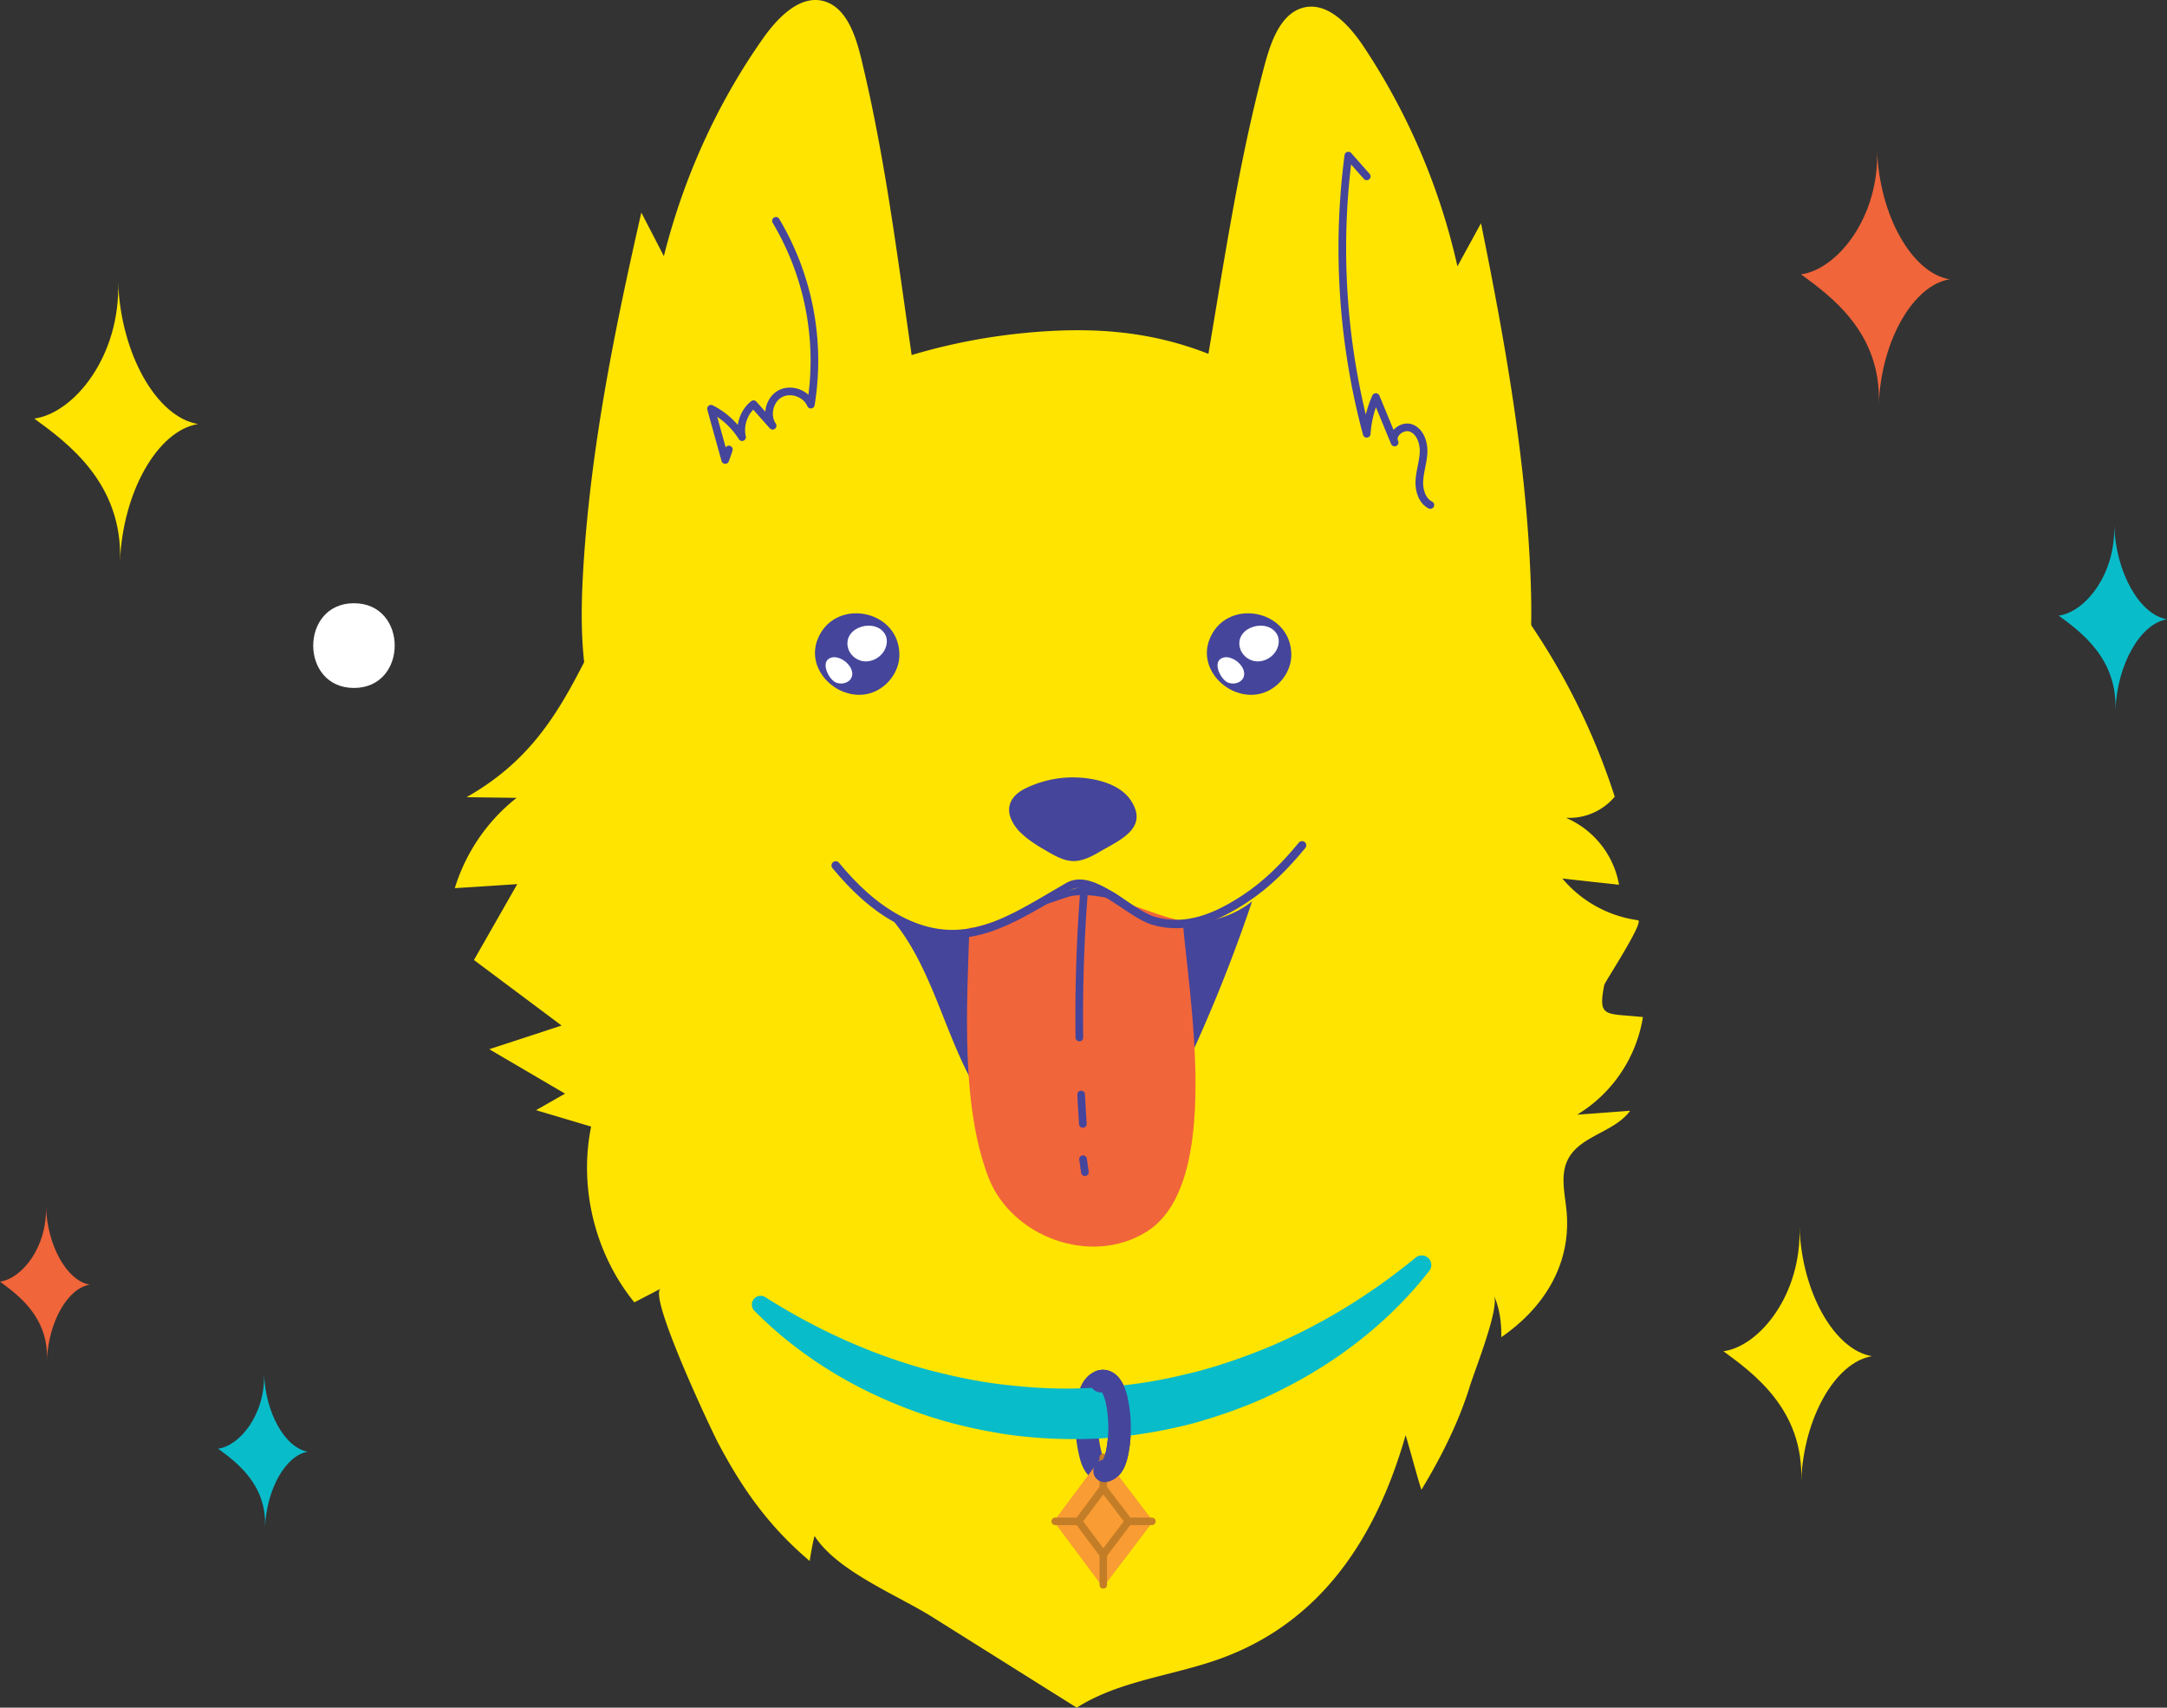 <svg width="85" height="67" fill="none" xmlns="http://www.w3.org/2000/svg">
  <rect width="100%" height="100%" fill="#333333" stroke="none"/>
  <path d="M13.884 26.992c2.13 0 2.133-3.324 0-3.324-2.129 0-2.132 3.324 0 3.324Z" fill="#fff" />
  <path
    d="M4.633 11.056c.097 2.808 1.502 5.31 3.134 5.581-1.586.259-2.954 2.67-3.06 5.394.12-3.086-2.083-4.67-3.362-5.608 1.556-.212 3.388-2.449 3.288-5.367Z"
    fill="#FFE400" />
  <path
    d="M73.628 5.89c.087 2.546 1.362 4.82 2.844 5.069-1.438.235-2.68 2.425-2.777 4.893.11-2.8-1.889-4.236-3.05-5.088 1.411-.19 3.074-2.224 2.983-4.873Z"
    fill="#F1653A" />
  <path
    d="M70.584 48.143c.087 2.546 1.362 4.82 2.844 5.068-1.438.235-2.68 2.425-2.777 4.894.11-2.8-1.889-4.236-3.05-5.088 1.411-.192 3.074-2.224 2.983-4.874Z"
    fill="#FFE400" />
  <path
    d="M82.927 20.605c.064 1.855.995 3.512 2.073 3.693-1.048.171-1.953 1.768-2.023 3.566.08-2.04-1.378-3.086-2.223-3.71 1.032-.137 2.24-1.62 2.173-3.549Z"
    fill="#09BCCA" />
  <path
    d="M1.802 47.341c.054 1.54.825 2.912 1.72 3.063-.869.14-1.62 1.465-1.68 2.958.067-1.69-1.141-2.56-1.842-3.076.851-.117 1.856-1.345 1.802-2.945Z"
    fill="#F1653A" />
  <path
    d="M10.357 53.895c.053 1.54.824 2.912 1.718 3.063-.867.14-1.618 1.465-1.678 2.958.066-1.69-1.142-2.56-1.843-3.076.851-.114 1.856-1.345 1.803-2.945Z"
    fill="#09BCCA" />
  <path
    d="M34.745 62.428c-1.105-.607-2.233-1.291-2.794-2.163-.086.322-.136.65-.193.98-1.592-1.352-2.627-2.808-3.588-4.626-.277-.523-2.76-5.793-2.253-6.058-.344.178-.69.36-1.035.537-1.542-1.895-2.183-4.498-1.695-6.896l-2.16-.644c.38-.215.758-.433 1.138-.648l-2.973-1.744c.944-.308 1.892-.617 2.837-.929l-3.438-2.57c.567-.992 1.131-1.985 1.699-2.978-.818.054-1.632.108-2.45.158a7.2 7.2 0 0 1 2.423-3.542c-.654-.01-1.308-.017-1.963-.027 3.278-1.861 4.142-4.501 5.798-7.627 1.398-2.64 3.137-5.175 5.537-6.82 3.09-2.115 6.739-3.38 10.45-3.756 3.805-.385 6.672.138 9.853 2.087 6.215 3.806 11.114 9.012 13.4 16.096a2.332 2.332 0 0 1-1.915.829 3.526 3.526 0 0 1 2.083 2.626c-.741-.08-1.482-.161-2.223-.245a4.7 4.7 0 0 0 2.964 1.637c.277.037-1.299 2.425-1.319 2.539-.264 1.318.054 1.104 1.516 1.261a5.51 5.51 0 0 1-2.58 3.83c.694-.05 1.385-.103 2.079-.154-.621.852-1.983.976-2.45 1.926-.297.603-.114 1.318-.047 1.989.204 2.113-.9 3.83-2.56 4.97.014-.543-.06-1.123-.283-1.626.213.506-.751 2.911-.945 3.538-.44 1.426-1.131 2.798-1.9 4.069-.02.033-.55-1.925-.623-2.137-1.122 3.931-3.251 7.326-7.296 8.778-1.866.671-3.929.849-5.604 1.912-1.883-1.18-3.765-2.365-5.648-3.545-.52-.329-1.178-.664-1.842-1.027Z"
    fill="#FFE400" />
  <path
    d="M30.33 31.875c1.748-.808 3.377-2.364 4.351-3.723 2.26-3.15 2.327-6.678 1.67-10.458-.895-5.149-1.332-10.287-2.567-15.386-.224-.925-.581-1.985-1.426-2.25-.94-.295-1.825.594-2.423 1.442-1.792 2.54-3.12 5.46-3.895 8.55-.293-.57-.59-1.14-.884-1.71-1.042 4.574-1.983 9.203-2.273 13.905-.12 1.946-.124 3.945.447 5.793.568 1.848 1.792 3.546 3.491 4.17 1.115.412 2.34.207 3.508-.333ZM52.371 32.167c-1.729-.849-3.32-2.445-4.262-3.827-2.186-3.203-2.17-6.732-1.425-10.495C47.7 12.72 48.26 7.59 49.611 2.526c.247-.919.628-1.972 1.479-2.217.948-.271 1.809.638 2.386 1.5a25.715 25.715 0 0 1 3.692 8.64c.307-.564.617-1.127.924-1.69.931 4.598 1.766 9.247 1.946 13.953.073 1.948.03 3.944-.584 5.779-.61 1.835-1.876 3.502-3.588 4.085-1.125.393-2.34.158-3.495-.409Z"
    fill="#FFE400" />
  <path
    d="M28.59 17.637c-.046.137-.093.272-.143.41-.187-.672-.374-1.343-.557-2.01.497.252.92.64 1.218 1.114-.11-.47.073-.993.45-1.292l.748.845c-.274-.395-.13-1.016.29-1.25.421-.232 1.022-.024 1.209.422a10.726 10.726 0 0 0-1.369-7.211M53.61 6.92l-.721-.815c-.478 3.64-.23 7.373.72 10.915a4.24 4.24 0 0 1 .358-1.442c.247.593.49 1.19.737 1.784-.163-.335.314-.704.658-.564.343.141.49.564.477.94-.013.375-.14.734-.164 1.11-.023.375.1.798.43.966"
    stroke="#45459B" stroke-width=".3" stroke-miterlimit="10" stroke-linecap="round" stroke-linejoin="round" />
  <path
    d="M32.269 26.515c.4.55 1.135.88 1.825.695.671-.178 1.195-.839 1.185-1.537-.023-1.79-2.59-2.243-3.22-.56-.187.51-.074 1.01.21 1.402Z"
    fill="#45459B" />
  <path
    d="M33.257 25.398c.063.286.323.51.614.547.29.037.59-.104.764-.342.15-.201.207-.486.087-.708-.367-.66-1.646-.315-1.465.503ZM32.599 25.804c-.447.138-.104.846.187.973.22.097.524.023.617-.201.094-.232-.07-.49-.267-.637-.157-.111-.357-.192-.537-.135Z"
    fill="#fff" />
  <path
    d="M47.642 26.515c.4.55 1.134.88 1.825.695.671-.178 1.195-.839 1.185-1.537-.023-1.79-2.59-2.243-3.22-.56-.188.51-.074 1.01.21 1.402Z"
    fill="#45459B" />
  <path
    d="M48.63 25.398c.063.286.323.51.614.547.29.037.59-.104.764-.342.15-.201.207-.486.087-.708-.367-.66-1.646-.315-1.465.503ZM47.972 25.804c-.447.138-.104.846.187.973.22.097.524.023.617-.201.094-.232-.07-.49-.267-.637-.157-.111-.353-.192-.537-.135Z"
    fill="#fff" />
  <path
    d="M35.076 36.172c1.021 1.271 1.568 2.848 2.18 4.36.61 1.513 1.334 3.053 2.586 4.092 1.255 1.04 3.174 1.436 4.516.51.774-.533 1.238-1.402 1.655-2.247a61.216 61.216 0 0 0 3.1-7.523c-1.29 1.033-3.243 1.11-4.625.204-.394-.258-.751-.593-1.202-.731-1.024-.319-2.019.463-2.964.973-1.522.818-3.61.909-5.246.362Z"
    fill="#45459B" />
  <path
    d="M39.695 35.94c-.881.3-1.672.54-1.67.443-.096 3.022-.35 6.947.745 9.808.891 2.324 4.002 3.505 6.198 2.14 3.014-1.869 1.646-9.335 1.425-12.193-1.418-.278-2.867-1.194-4.342-.989-.16.023-1.322.443-2.356.792Z"
    fill="#F1653A" />
  <path
    d="M32.78 33.955c.694.838 1.474 1.59 2.426 2.106 2.6 1.406 4.455.017 6.705-1.278.951-.546 2.38 1.067 3.341 1.345 1.302.38 2.497-.154 3.575-.862.864-.566 1.589-1.298 2.246-2.1"
    stroke="#45459B" stroke-width=".33" stroke-miterlimit="10" stroke-linecap="round" stroke-linejoin="round" />
  <path
    d="M39.645 32.097c-.167-.443-.01-.88.59-1.17a4.24 4.24 0 0 1 2.834-.31c.497.121.995.353 1.282.779.72 1.076-.397 1.55-1.168 1.995-.337.198-.698.4-1.089.393-.357-.007-.68-.188-.99-.366-.351-.201-.702-.409-.999-.684a1.65 1.65 0 0 1-.46-.637Z"
    fill="#45459B" />
  <path
    d="M42.542 34.72a62.927 62.927 0 0 0-.204 5.987M42.408 42.944c.02.386.044.771.067 1.154M42.482 45.48c.023.17.05.339.073.51"
    stroke="#45459B" stroke-width=".3" stroke-miterlimit="10" stroke-linecap="round" stroke-linejoin="round" />
  <path
    d="M42.722 54.804c.03-.117.07-.231.127-.328.11-.188.29-.319.47-.282.26.053.408.416.481.741.14.64.154 1.325.037 1.976-.037.201-.087.402-.184.563-.2.329-.514.326-.72.004-.09-.141-.14-.32-.18-.494a5.312 5.312 0 0 1-.091-1.851c.013-.114.033-.225.06-.329Z"
    stroke="#45459B" stroke-width=".883" stroke-miterlimit="10" stroke-linecap="round" stroke-linejoin="round" />
  <path
    d="M30.023 50.897c1.985 1.26 4.101 2.22 6.3 2.827 1.102.292 2.217.527 3.345.634 1.125.124 2.257.161 3.381.08a18.492 18.492 0 0 0 3.345-.492c1.104-.245 2.183-.614 3.24-1.04 2.11-.872 4.09-2.08 5.905-3.572a.375.375 0 0 1 .53.52c-1.505 1.935-3.497 3.508-5.717 4.628-1.105.574-2.283 1.003-3.484 1.345a19.44 19.44 0 0 1-3.699.61c-1.251.065-2.51.014-3.744-.167-1.232-.195-2.453-.483-3.618-.922-2.333-.849-4.493-2.174-6.215-3.918a.346.346 0 0 1 .003-.49.347.347 0 0 1 .428-.043Z"
    fill="#09BCCA" />
  <path
    d="m45.178 59.62-1.819-2.394a.117.117 0 0 0-.187 0l-1.785 2.395c-.03.043-.03.1 0 .14l1.785 2.396a.117.117 0 0 0 .187 0l1.82-2.395a.112.112 0 0 0 0-.141Z"
    fill="#F89C33" />
  <path
    d="m44.237 59.654-.914-1.204a.064.064 0 0 0-.047-.023c-.02 0-.037.01-.047.023l-.898 1.204a.056.056 0 0 0 0 .07l.898 1.205c.01.013.03.023.047.023.02 0 .037-.01.047-.023l.914-1.204c.017-.02.017-.047 0-.07ZM43.276 58.43v-1.25M43.276 62.183v-1.25M41.39 59.691h.948M44.274 59.691h.908"
    stroke="#C47D27" stroke-width=".294" stroke-miterlimit="10" stroke-linecap="round" stroke-linejoin="round" />
  <path
    d="M43.186 54.19c.043-.01.09-.01.134-.003.26.054.407.416.48.741.14.641.154 1.325.037 1.976-.037.201-.087.402-.184.563-.093.151-.21.232-.327.245"
    stroke="#45459B" stroke-width=".883" stroke-miterlimit="10" stroke-linecap="round" stroke-linejoin="round" /></svg>
